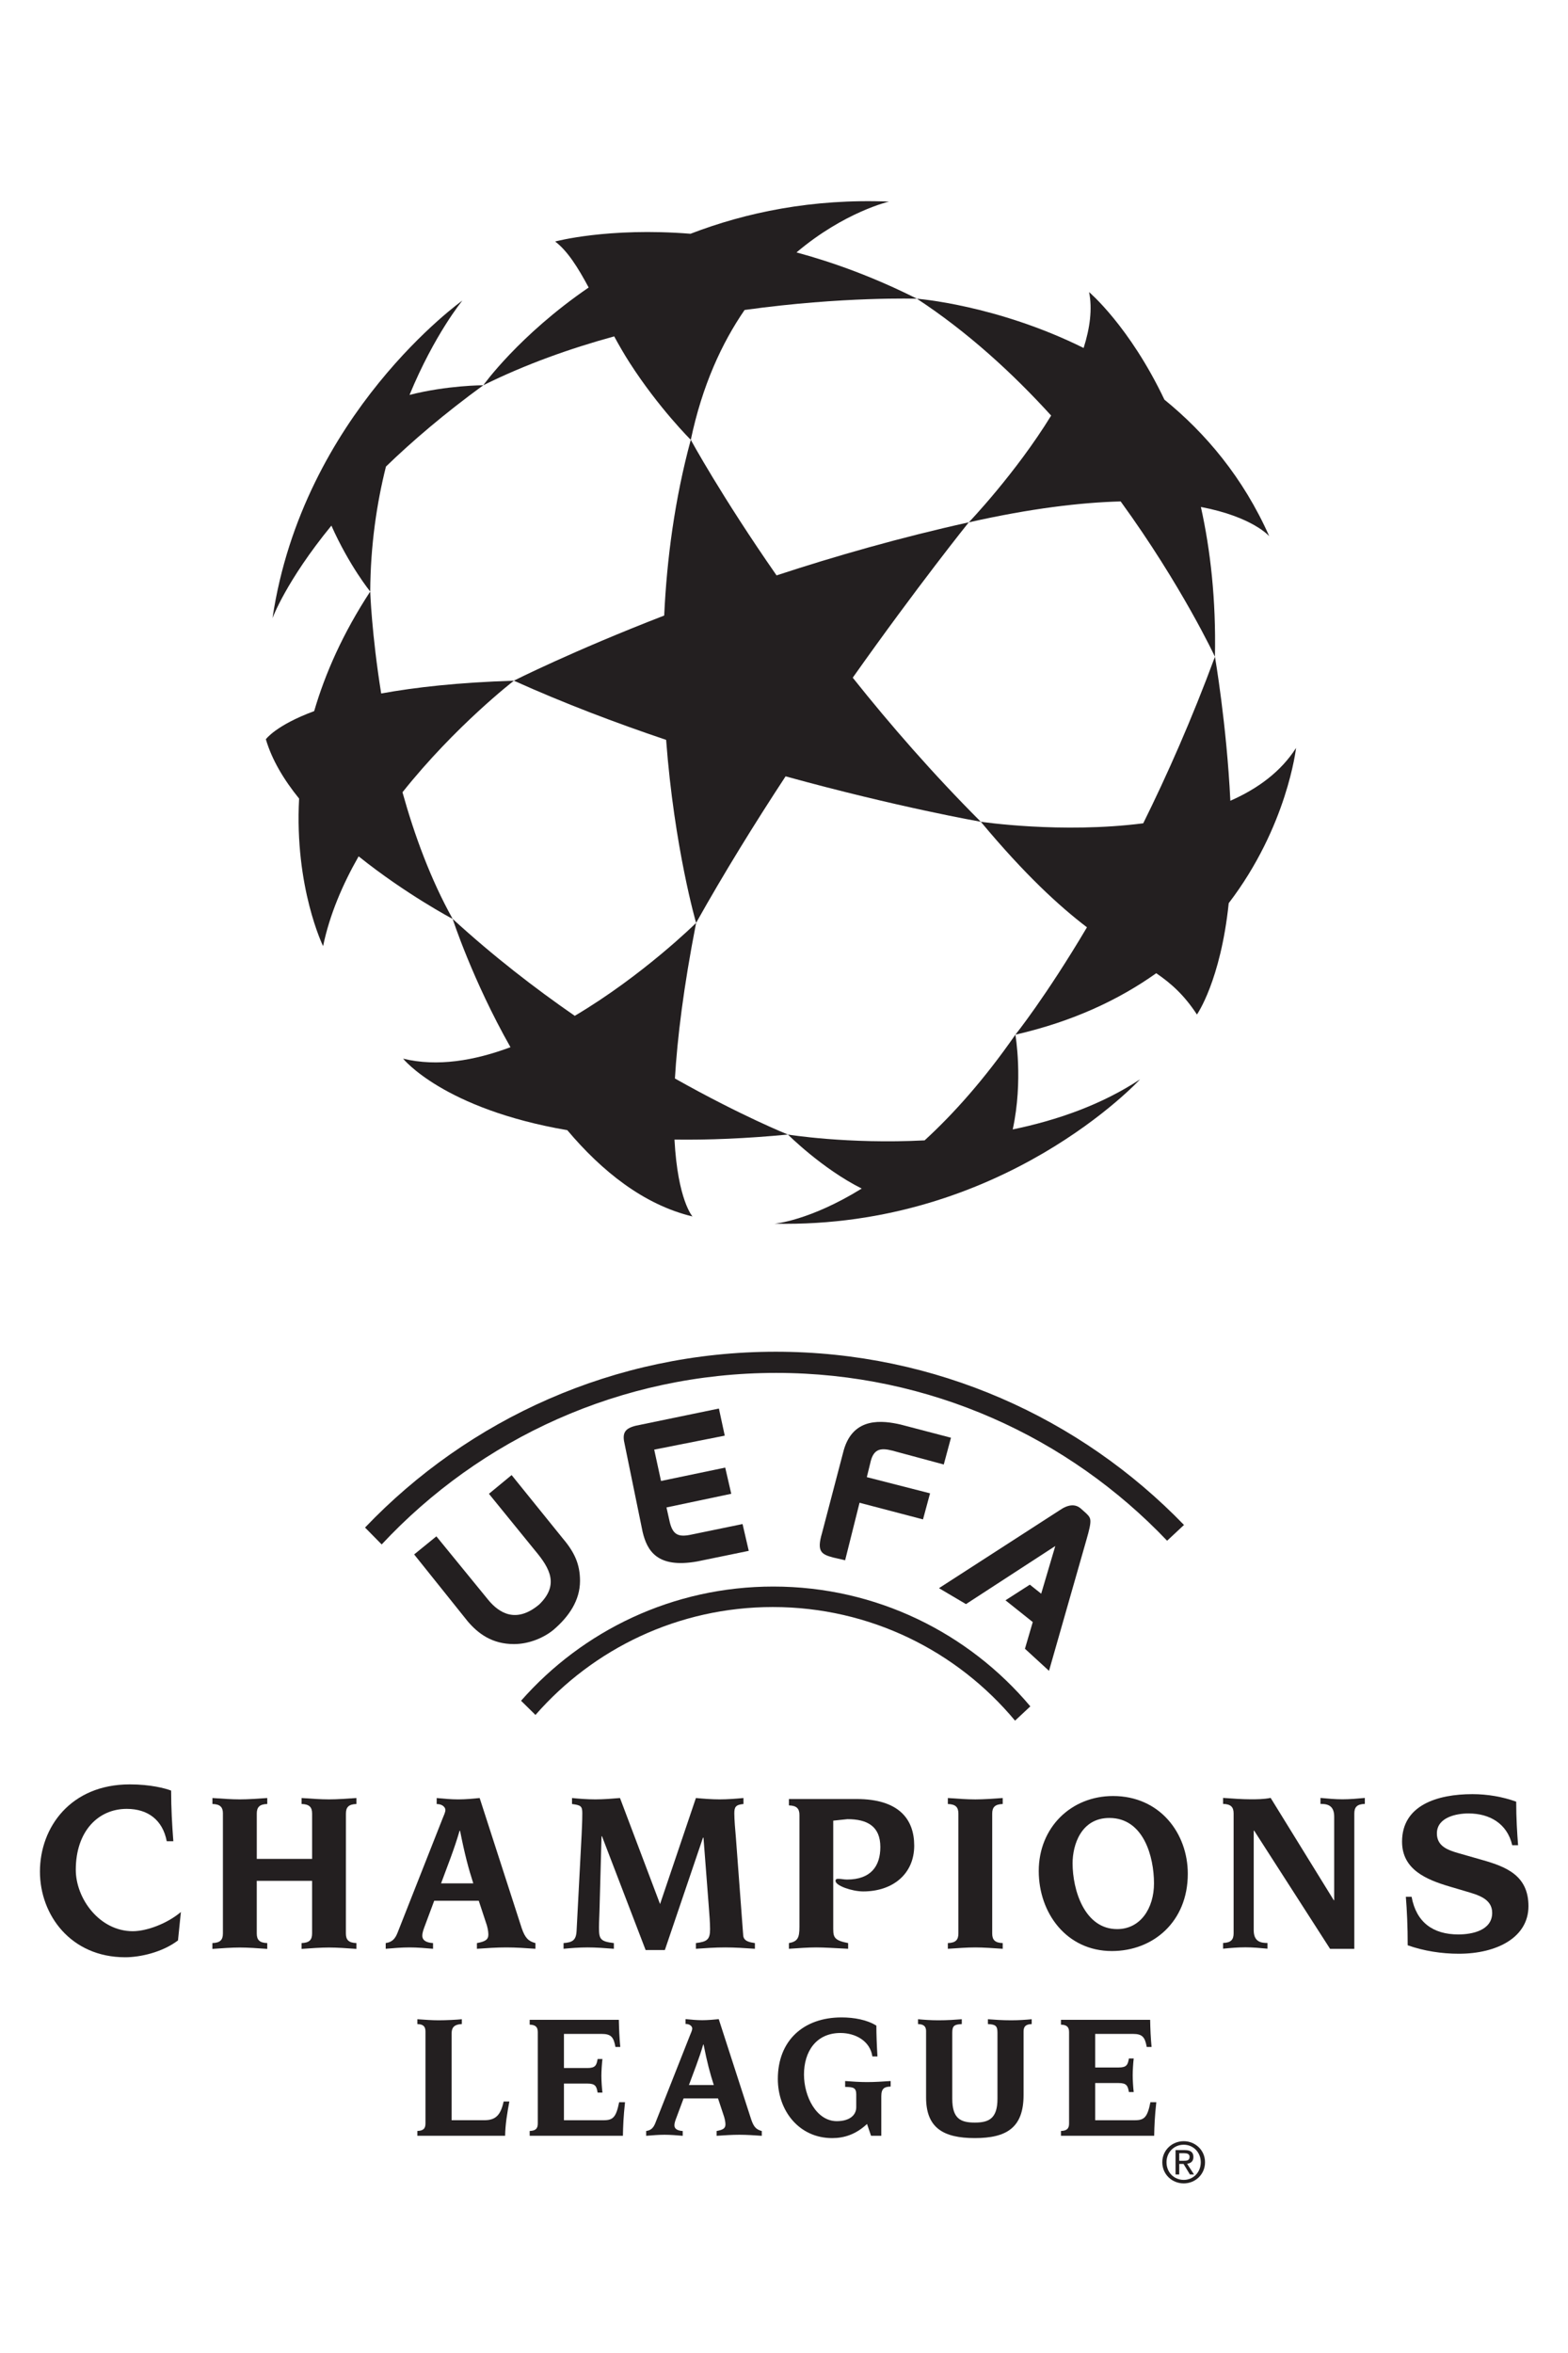 <?xml version="1.0" encoding="UTF-8" standalone="no"?>
<svg
   xmlns:dc="http://purl.org/dc/elements/1.1/"
   xmlns:cc="http://creativecommons.org/ns#"
   xmlns:rdf="http://www.w3.org/1999/02/22-rdf-syntax-ns#"
   xmlns:svg="http://www.w3.org/2000/svg"
   xmlns="http://www.w3.org/2000/svg"
   xmlns:sodipodi="http://sodipodi.sourceforge.net/DTD/sodipodi-0.dtd"
   xmlns:inkscape="http://www.inkscape.org/namespaces/inkscape"
   sodipodi:docname="uefa.svg"
   inkscape:version="1.0 (4035a4fb49, 2020-05-01)"
   id="svg2"
   xml:space="preserve"
   enable-background="new -0.84 -0.738 116 113"
   viewBox="-0.84 -0.738 200 300"
   height="300"
   width="200"
   version="1.1"><sodipodi:namedview
   inkscape:document-rotation="0"
   inkscape:current-layer="g3122"
   inkscape:window-maximized="1"
   inkscape:window-y="-8"
   inkscape:window-x="-8"
   inkscape:cy="121.72957"
   inkscape:cx="35.645567"
   inkscape:zoom="1.4142136"
   fit-margin-bottom="0.1"
   fit-margin-right="0.1"
   fit-margin-left="0.1"
   fit-margin-top="0.1"
   showgrid="false"
   id="namedview66"
   inkscape:window-height="837"
   inkscape:window-width="1440"
   inkscape:pageshadow="2"
   inkscape:pageopacity="0"
   guidetolerance="10"
   gridtolerance="10"
   objecttolerance="10"
   borderopacity="1"
   bordercolor="#666666"
   pagecolor="#ffffff" />
<defs
   id="defs4">
</defs>






























<g
   transform="matrix(1.65,0,0,1.65,4.255,16.78)"
   id="g3122"><g
     transform="translate(0,11.145)"
     id="g3058"><path
       id="path6"
       d="m 57.641,38.226 c 8.645,2.385 15.09,3.51 15.09,3.51 -3.708,-3.709 -7.026,-7.524 -9.899,-11.132 5.018,-7.095 8.97,-12.006 8.97,-12.006 -5.322,1.179 -10.353,2.62 -14.859,4.101 -4.281,-6.149 -6.631,-10.476 -6.631,-10.476 -1.25,4.615 -1.853,9.237 -2.055,13.578 -7.152,2.771 -11.622,5.034 -11.622,5.034 3.867,1.743 7.883,3.264 11.771,4.574 0.63,8.348 2.317,14.142 2.317,14.142 2.169,-3.872 4.553,-7.722 6.918,-11.325"
       inkscape:connector-curvature="0"
       style="fill:#231f20;stroke-width:1.5" /><path
       id="path8"
       d="m 97.1,36.036 c -1.176,1.841 -2.974,3.153 -5.077,4.077 -0.288,-5.904 -1.191,-11.129 -1.191,-11.129 -1.796,4.851 -3.704,9.156 -5.543,12.871 -6.338,0.813 -12.558,-0.12 -12.558,-0.12 3.411,4.092 6.061,6.519 8.207,8.157 -3.208,5.409 -5.532,8.296 -5.532,8.296 4.485,-1.026 8.05,-2.73 10.887,-4.749 1.161,0.796 2.16,1.686 3.147,3.192 0,0 1.83,-2.595 2.457,-8.605 4.532,-5.926 5.204,-11.991 5.204,-11.991"
       inkscape:connector-curvature="0"
       style="fill:#231f20;stroke-width:1.5" /><path
       id="path10"
       d="M 95.029,19.671 C 93.009,15.128 90.099,11.7 86.925,9.119 84.219,3.434 81.103,0.809 81.103,0.809 c 0.263,1.308 0.063,2.788 -0.423,4.317 -6.739,-3.341 -12.886,-3.805 -12.886,-3.805 3.915,2.567 7.391,5.748 10.376,9.029 -2.749,4.474 -6.366,8.25 -6.366,8.25 4.794,-1.08 8.652,-1.534 11.739,-1.617 4.737,6.524 7.288,12.003 7.288,12.003 0.091,-4.41 -0.349,-8.256 -1.086,-11.575 4.011,0.765 5.285,2.262 5.285,2.262"
       inkscape:connector-curvature="0"
       style="fill:#231f20;stroke-width:1.5" /><path
       id="path12"
       d="m 67.794,1.32 c -3.27,-1.644 -6.399,-2.79 -9.309,-3.578 3.705,-3.134 7.151,-3.927 7.151,-3.927 -5.947,-0.235 -11.062,0.839 -15.344,2.486 -6.393,-0.51 -10.466,0.599 -10.466,0.599 0.957,0.722 1.766,2.011 2.592,3.554 -5.403,3.699 -8.146,7.554 -8.146,7.554 3.256,-1.617 6.713,-2.843 10.119,-3.777 0.372,0.682 0.762,1.363 1.19,2.03 2.256,3.513 4.732,5.964 4.732,5.964 0.885,-4.21 2.408,-7.49 4.158,-10.034 7.604,-1.058 13.323,-0.87 13.323,-0.87"
       inkscape:connector-curvature="0"
       style="fill:#231f20;stroke-width:1.5" /><path
       id="path14"
       d="m 26.748,14.289 c 2.037,-1.97 4.519,-4.092 7.524,-6.282 0,0 -2.772,0 -5.702,0.746 1.938,-4.692 4.088,-7.293 4.088,-7.293 0,0 -12.338,8.775 -14.681,24.545 0,0 1.036,-2.852 4.553,-7.152 1.395,3.126 3.002,5.094 3.002,5.094 0.021,-3.6 0.508,-6.835 1.216,-9.657"
       inkscape:connector-curvature="0"
       style="fill:#231f20;stroke-width:1.5" /><path
       id="path16"
       d="m 36.636,30.836 c -4.282,0.135 -7.641,0.51 -10.257,0.989 -0.735,-4.582 -0.848,-7.878 -0.848,-7.878 -2.115,3.228 -3.485,6.34 -4.332,9.239 -2.982,1.105 -3.735,2.175 -3.735,2.175 0.465,1.589 1.395,3.135 2.57,4.584 -0.367,6.865 1.854,11.402 1.854,11.402 0.499,-2.406 1.496,-4.749 2.747,-6.939 3.652,2.928 7.271,4.838 7.271,4.838 -1.704,-3.055 -2.959,-6.477 -3.881,-9.789 4.095,-5.141 8.611,-8.619 8.611,-8.619"
       inkscape:connector-curvature="0"
       style="fill:#231f20;stroke-width:1.5" /><path
       id="path18"
       d="m 57.822,65.906 c 0,0 -3.592,-1.434 -8.736,-4.332 0.183,-3.091 0.66,-7.027 1.638,-12.023 0,0 -4.088,4.045 -9.381,7.181 -3.072,-2.123 -6.301,-4.615 -9.438,-7.488 0,0 1.527,4.718 4.468,9.912 -2.792,1.044 -5.668,1.528 -8.3,0.885 0,0 3.108,3.881 12.694,5.527 2.658,3.155 5.896,5.76 9.677,6.666 0,0 -1.139,-1.25 -1.392,-5.939 2.615,0.036 5.526,-0.08 8.769,-0.39"
       inkscape:connector-curvature="0"
       style="fill:#231f20;stroke-width:1.5" /><path
       id="path20"
       d="m 75.2,65.51 c 0.824,-3.793 0.205,-7.32 0.205,-7.32 -2.425,3.487 -4.809,6.143 -7.016,8.165 -5.936,0.307 -10.568,-0.449 -10.568,-0.449 0,0 2.649,2.646 5.705,4.173 -4.034,2.494 -6.737,2.716 -6.737,2.716 17.657,0.373 28.253,-11.154 28.253,-11.154 -2.976,1.964 -6.421,3.163 -9.843,3.869"
       inkscape:connector-curvature="0"
       style="fill:#231f20;stroke-width:1.5" /><path
       id="path22"
       d="m 38.306,110.753 c 4.465,-5.109 11.031,-8.338 18.349,-8.338 7.526,0 14.258,3.416 18.724,8.78 l 1.181,-1.105 c -4.76,-5.66 -11.895,-9.258 -19.87,-9.258 -7.769,0 -14.741,3.413 -19.498,8.825 l 1.115,1.098"
       inkscape:connector-curvature="0"
       style="fill:#231f20;stroke-width:1.5" /><path
       id="path32"
       d="m 87.135,97.293 c -7.598,-7.986 -18.33,-12.969 -30.224,-12.969 -12.036,0 -22.883,5.098 -30.494,13.255 l -1.286,-1.306 c 7.994,-8.371 19.266,-13.585 31.749,-13.585 12.39,0 23.576,5.13 31.558,13.384 l -1.305,1.221"
       inkscape:connector-curvature="0"
       style="fill:#231f20;stroke-width:1.5" /><path
       style="fill:#231f20"
       inkscape:connector-curvature="0"
       id="path34"
       d="m 82.866,128.997 c -3.517,0 -5.655,-2.949 -5.655,-6.183 0,-3.358 2.492,-5.796 5.744,-5.796 3.605,0 5.778,2.861 5.778,6.008 0,3.727 -2.702,5.973 -5.867,5.971 m -0.196,-10.283 c -2.188,0 -2.843,2.086 -2.843,3.5 0,2.066 0.918,5.088 3.445,5.088 1.801,0 2.848,-1.607 2.848,-3.535 0,-2.049 -0.797,-5.053 -3.45,-5.053 z" /><path
       style="fill:#231f20"
       inkscape:connector-curvature="0"
       id="path36"
       d="m 61.326,127.32 c 0,0.637 0.125,0.865 1.151,1.061 v 0.441 c -1.114,-0.053 -1.805,-0.105 -2.458,-0.105 -0.655,0 -1.344,0.053 -2.121,0.105 v -0.441 c 0.691,-0.123 0.814,-0.424 0.814,-1.256 v -8.641 c 0,-0.494 -0.214,-0.725 -0.814,-0.742 v -0.492 h 5.231 c 3.271,0 4.455,1.557 4.455,3.605 -0.002,2.193 -1.664,3.535 -3.942,3.535 -0.865,0 -2.139,-0.442 -2.139,-0.812 0,-0.161 0.105,-0.161 0.267,-0.161 0.157,0 0.388,0.055 0.616,0.055 1.855,0 2.58,-1.043 2.58,-2.512 0,-1.588 -0.989,-2.154 -2.545,-2.154 l -1.096,0.115 v 8.399" /><path
       style="fill:#231f20"
       inkscape:connector-curvature="0"
       id="path38"
       d="m 70.999,118.378 c 0,-0.496 -0.213,-0.725 -0.814,-0.742 v -0.463 c 0.777,0.055 1.469,0.106 2.123,0.106 0.653,0 1.344,-0.052 2.117,-0.106 v 0.463 c -0.597,0.018 -0.812,0.246 -0.812,0.742 v 9.26 c 0,0.494 0.213,0.725 0.812,0.742 v 0.442 c -0.776,-0.051 -1.466,-0.104 -2.117,-0.105 -0.654,0 -1.346,0.055 -2.123,0.105 v -0.441 c 0.602,-0.018 0.814,-0.248 0.814,-0.742 v -9.261" /><path
       style="fill:#231f20"
       inkscape:connector-curvature="0"
       id="path40"
       d="m 92.275,118.367 c 0,-0.494 -0.21,-0.723 -0.813,-0.74 v -0.463 c 0.778,0.055 1.466,0.106 2.121,0.107 0.478,0 1.007,0 1.555,-0.107 l 4.878,7.904 h 0.034 v -6.454 c 0,-0.916 -0.581,-0.987 -1.06,-0.987 v -0.461 c 0.582,0.053 1.147,0.105 1.696,0.105 0.584,0 1.168,-0.053 1.733,-0.105 v 0.461 c -0.602,0.018 -0.813,0.246 -0.813,0.74 v 10.457 H 99.73 l -5.866,-9.129 h -0.035 v 7.688 c 0,0.918 0.585,0.99 1.062,0.99 v 0.441 c -0.584,-0.055 -1.15,-0.105 -1.699,-0.105 -0.582,0 -1.165,0.051 -1.73,0.105 v -0.442 c 0.601,-0.019 0.813,-0.25 0.813,-0.744 v -9.261" /><path
       style="fill:#231f20"
       inkscape:connector-curvature="0"
       id="path42"
       d="m 106.034,124.804 c 0.362,1.982 1.665,2.91 3.612,2.91 1.073,0 2.617,-0.309 2.617,-1.672 0,-1.093 -1.125,-1.385 -1.964,-1.638 l -1.292,-0.382 c -1.854,-0.545 -3.711,-1.328 -3.711,-3.477 0,-2.818 2.729,-3.672 5.44,-3.672 1.146,0 2.33,0.199 3.384,0.582 0,1.309 0.072,2.418 0.145,3.363 h -0.454 c -0.383,-1.673 -1.746,-2.454 -3.383,-2.454 -0.909,0 -2.439,0.289 -2.439,1.545 0,1.001 0.874,1.29 1.619,1.511 l 1.909,0.545 c 1.842,0.526 3.55,1.201 3.55,3.565 0,2.402 -2.42,3.675 -5.386,3.675 -1.328,0 -2.727,-0.218 -3.949,-0.654 0,-1.438 -0.056,-2.692 -0.143,-3.748 h 0.445" /><path
       style="fill:#231f20"
       inkscape:connector-curvature="0"
       id="path44"
       d="m 14.146,118.376 c 0,-0.496 -0.21,-0.726 -0.812,-0.742 v -0.461 c 0.778,0.053 1.465,0.104 2.118,0.104 0.657,0 1.346,-0.052 2.121,-0.104 v 0.461 c -0.598,0.017 -0.811,0.246 -0.811,0.742 v 3.5 h 4.277 v -3.5 c 0,-0.496 -0.213,-0.726 -0.814,-0.742 v -0.461 c 0.776,0.053 1.469,0.104 2.121,0.104 0.653,0 1.343,-0.052 2.12,-0.104 v 0.463 c -0.6,0.015 -0.813,0.244 -0.813,0.74 l -0.003,9.262 c 0,0.494 0.216,0.725 0.815,0.742 v 0.451 c -0.777,-0.054 -1.467,-0.106 -2.12,-0.106 -0.652,0 -1.345,0.053 -2.121,0.106 v -0.451 c 0.602,-0.018 0.814,-0.248 0.814,-0.742 v -4.064 h -4.277 v 4.064 c 0,0.494 0.209,0.725 0.811,0.742 v 0.451 c -0.778,-0.054 -1.464,-0.106 -2.121,-0.106 -0.653,0 -1.342,0.053 -2.12,0.106 v -0.451 c 0.604,-0.018 0.813,-0.248 0.813,-0.742 v -9.262" /><path
       style="fill:#231f20"
       inkscape:connector-curvature="0"
       id="path46"
       d="m 31.008,123.767 c 0.461,-1.254 1.026,-2.65 1.431,-4.065 h 0.037 c 0.353,1.786 0.651,2.916 1.023,4.065 h -2.491 m -4.278,5.055 c 0.62,-0.053 1.22,-0.105 1.838,-0.105 0.602,0 1.221,0.053 1.82,0.105 v -0.441 c -0.582,-0.035 -0.831,-0.248 -0.831,-0.565 0,-0.177 0.054,-0.371 0.143,-0.618 l 0.777,-2.086 h 3.445 l 0.565,1.713 c 0.091,0.23 0.178,0.637 0.178,0.885 0,0.406 -0.229,0.549 -0.885,0.672 v 0.44 c 0.761,-0.053 1.521,-0.105 2.28,-0.105 0.742,0 1.503,0.053 2.243,0.105 v -0.441 c -0.528,-0.142 -0.793,-0.371 -1.06,-1.149 l -3.251,-10.058 c -0.548,0.053 -1.114,0.104 -1.66,0.104 -0.548,0 -1.096,-0.052 -1.662,-0.104 v 0.463 c 0.478,0 0.673,0.281 0.673,0.457 0,0.178 -0.124,0.425 -0.229,0.69 l -3.464,8.783 c -0.179,0.459 -0.408,0.743 -0.921,0.813 v 0.442 z" /><path
       style="fill:#231f20"
       inkscape:connector-curvature="0"
       id="path48"
       d="m 41.872,120.038 c 0.017,-0.494 0.054,-0.99 0.054,-1.695 0,-0.551 -0.124,-0.618 -0.795,-0.707 v -0.463 c 0.529,0.053 1.166,0.104 1.804,0.104 0.635,0 1.271,-0.052 1.905,-0.104 l 3.097,8.194 2.772,-8.194 c 0.618,0.055 1.221,0.104 1.837,0.104 0.62,0 1.238,-0.05 1.84,-0.104 v 0.463 c -0.617,0.053 -0.708,0.246 -0.708,0.726 0,0.492 0.07,1.287 0.123,1.89 l 0.565,7.545 c 0.038,0.461 0.55,0.531 0.903,0.584 v 0.441 c -0.761,-0.053 -1.538,-0.105 -2.3,-0.105 -0.777,0 -1.534,0.053 -2.261,0.105 v -0.441 c 0.864,-0.106 1.096,-0.266 1.096,-1.078 0,-0.424 -0.054,-1.221 -0.104,-1.803 l -0.406,-5.267 h -0.037 l -2.949,8.687 h -1.486 l -3.374,-8.793 h -0.036 l -0.141,5.18 c -0.019,0.918 -0.055,1.394 -0.055,1.871 0,0.884 0.089,1.08 1.15,1.203 v 0.441 c -0.708,-0.053 -1.361,-0.105 -2.033,-0.105 -0.653,0 -1.309,0.053 -1.856,0.105 v -0.441 c 0.689,-0.053 0.973,-0.211 1.008,-0.955 l 0.387,-7.388" /><path
       style="fill:#231f20"
       inkscape:connector-curvature="0"
       id="path50"
       d="m 10.672,128.175 c -1.211,0.927 -2.946,1.302 -4.079,1.302 -4.213,0 -6.593,-3.271 -6.593,-6.619 0,-3.429 2.38,-6.739 6.944,-6.739 1.602,0 2.75,0.305 3.197,0.48 0,1.34 0.073,2.632 0.171,3.912 h -0.51 c -0.313,-1.635 -1.45,-2.5 -3.092,-2.5 -2.224,0 -3.939,1.75 -3.939,4.707 0,2.227 1.834,4.746 4.406,4.746 1.094,0 2.668,-0.596 3.719,-1.483 l -0.224,2.194" /><path
       style="fill:#231f20"
       inkscape:connector-curvature="0"
       id="path52"
       d="m 29.802,135.212 c 0,-0.381 -0.163,-0.559 -0.626,-0.572 v -0.374 c 0.6,0.041 1.132,0.082 1.638,0.082 0.573,0 1.402,-0.041 1.8,-0.082 v 0.374 c -0.695,0.027 -0.791,0.367 -0.791,0.751 v 6.679 h 2.523 c 0.899,0 1.269,-0.408 1.499,-1.445 h 0.442 c -0.165,0.887 -0.314,1.76 -0.327,2.646 h -6.784 v -0.372 c 0.463,-0.015 0.626,-0.19 0.626,-0.574 v -7.113" /><path
       style="fill:#231f20"
       inkscape:connector-curvature="0"
       id="path54"
       d="m 38.485,135.259 c 0,-0.383 -0.163,-0.561 -0.627,-0.574 v -0.374 h 6.893 c 0.018,0.751 0.041,1.36 0.111,2.098 h -0.375 c -0.135,-0.751 -0.326,-1.009 -1.064,-1.009 h -2.916 v 2.636 h 1.812 c 0.615,0 0.709,-0.206 0.791,-0.696 h 0.373 c -0.041,0.34 -0.082,0.929 -0.082,1.299 0,0.367 0.041,0.967 0.082,1.296 H 43.11 c -0.082,-0.493 -0.176,-0.698 -0.791,-0.698 h -1.812 v 2.834 h 3.067 c 0.737,0 0.967,-0.244 1.2,-1.393 h 0.455 c -0.122,1.121 -0.15,1.845 -0.163,2.594 h -7.208 v -0.372 c 0.464,-0.015 0.627,-0.19 0.627,-0.574 v -7.067" /><path
       style="fill:#231f20"
       inkscape:connector-curvature="0"
       id="path56"
       d="m 46.864,142.902 c 0.395,-0.055 0.573,-0.271 0.712,-0.625 l 2.673,-6.764 c 0.083,-0.204 0.175,-0.395 0.175,-0.53 0,-0.138 -0.146,-0.354 -0.516,-0.354 v -0.371 c 0.435,0.041 0.86,0.082 1.283,0.082 0.422,0 0.859,-0.041 1.283,-0.082 l 2.511,7.76 c 0.203,0.598 0.408,0.775 0.816,0.885 v 0.37 c -0.571,-0.039 -1.157,-0.08 -1.73,-0.08 -0.587,0 -1.175,0.041 -1.762,0.08 v -0.37 c 0.507,-0.096 0.683,-0.206 0.683,-0.518 0,-0.189 -0.069,-0.504 -0.137,-0.682 l -0.437,-1.318 h -2.662 l -0.6,1.606 c -0.069,0.188 -0.109,0.339 -0.109,0.476 0,0.244 0.191,0.406 0.642,0.436 v 0.37 c -0.461,-0.039 -0.941,-0.08 -1.406,-0.08 -0.476,0 -0.942,0.041 -1.419,0.08 v -0.371 m 5.227,-3.551 c -0.286,-0.887 -0.519,-1.756 -0.79,-3.131 h -0.028 c -0.315,1.089 -0.751,2.164 -1.104,3.131 z" /><path
       style="fill:#231f20"
       inkscape:connector-curvature="0"
       id="path58"
       d="m 63.104,140.083 c 0,-0.547 -0.247,-0.574 -0.859,-0.588 v -0.455 c 0.557,0.041 1.119,0.082 1.692,0.082 0.612,0 1.213,-0.041 1.826,-0.082 v 0.428 c -0.477,0.014 -0.723,0.137 -0.723,0.75 v 3.054 h -0.793 l -0.311,-0.913 c -0.862,0.807 -1.763,1.092 -2.692,1.092 -2.565,0 -4.202,-2.115 -4.202,-4.572 0,-2.961 1.979,-4.754 4.926,-4.754 0.943,0 1.957,0.176 2.691,0.635 0,0.673 0.028,1.439 0.083,2.382 H 64.35 c -0.179,-1.216 -1.329,-1.813 -2.464,-1.813 -1.896,0 -2.823,1.449 -2.823,3.209 0,1.694 0.956,3.604 2.537,3.604 0.97,0 1.503,-0.45 1.503,-1.079 v -0.98" /><path
       style="fill:#231f20"
       inkscape:connector-curvature="0"
       id="path60"
       d="m 68.504,135.212 c 0,-0.381 -0.162,-0.559 -0.626,-0.572 v -0.374 c 0.438,0.041 0.996,0.082 1.569,0.082 0.709,0 1.27,-0.041 1.815,-0.082 v 0.374 c -0.587,0.027 -0.736,0.136 -0.736,0.668 v 5.099 c 0,1.543 0.641,1.845 1.747,1.845 1.105,0 1.747,-0.33 1.747,-1.845 v -5.099 c 0,-0.532 -0.15,-0.641 -0.738,-0.668 v -0.374 c 0.548,0.041 1.104,0.082 1.815,0.082 0.572,0 1.133,-0.041 1.569,-0.082 v 0.374 c -0.464,0.014 -0.628,0.191 -0.628,0.572 v 4.91 c 0,2.522 -1.31,3.328 -3.766,3.328 -2.459,0 -3.77,-0.806 -3.77,-3.14 v -5.098" /><path
       style="fill:#231f20"
       inkscape:connector-curvature="0"
       id="path62"
       d="m 79.555,135.259 c 0,-0.383 -0.163,-0.561 -0.627,-0.574 v -0.374 h 6.895 c 0.013,0.751 0.041,1.36 0.109,2.098 h -0.373 c -0.138,-0.751 -0.326,-1.009 -1.066,-1.009 h -2.918 v 2.595 h 1.814 c 0.611,0 0.709,-0.204 0.791,-0.696 h 0.372 c -0.041,0.341 -0.079,0.929 -0.079,1.295 0,0.371 0.038,0.971 0.079,1.3 H 84.18 c -0.082,-0.491 -0.18,-0.698 -0.791,-0.698 h -1.814 v 2.875 h 3.07 c 0.735,0 0.969,-0.244 1.198,-1.393 h 0.456 c -0.124,1.121 -0.15,1.845 -0.165,2.594 h -7.206 v -0.372 c 0.464,-0.015 0.627,-0.19 0.627,-0.574 v -7.067" /><path
       style="fill:#231f20;fill-rule:evenodd"
       inkscape:connector-curvature="0"
       id="path64"
       d="m 88.419,146.951 c 0.888,0 1.646,-0.689 1.646,-1.634 0,-0.938 -0.759,-1.627 -1.646,-1.627 -0.898,0 -1.657,0.688 -1.657,1.627 0,0.944 0.759,1.634 1.657,1.634 m -1.331,-1.634 c 0,-0.772 0.582,-1.354 1.331,-1.354 0.735,0 1.317,0.582 1.317,1.354 0,0.785 -0.582,1.362 -1.317,1.362 -0.749,0 -1.331,-0.577 -1.331,-1.362 z m 0.985,0.128 h 0.329 l 0.495,0.816 h 0.316 l -0.534,-0.827 c 0.277,-0.035 0.488,-0.183 0.488,-0.521 0,-0.369 -0.22,-0.535 -0.664,-0.535 h -0.717 v 1.883 h 0.286 v -0.816 z m 0,-0.242 v -0.583 h 0.389 c 0.198,0 0.409,0.043 0.409,0.276 0,0.291 -0.214,0.307 -0.457,0.307 z"
       clip-rule="evenodd" /></g><g
     id="g3112"
     transform="matrix(0.14,0,0,0.14,-45.059,81.479)"
     style="fill:#231f20;fill-opacity:1"><path
       sodipodi:nodetypes="ccccccccccccc"
       inkscape:connector-curvature="0"
       id="path3114"
       d="m 528.476,200.122 12.273,-9.988 28.656,35.082 c 5.894,7.167 15.364,13.254 28.151,2.5 10.977,-10.694 6.039,-19.803 -2.32,-29.745 l -25.472,-31.318 12.527,-10.337 28.25,34.962 c 6.481,7.636 9.521,14.244 9.521,23.436 0,10.694 -6.031,19.627 -14.604,26.968 -5.131,4.261 -13.324,7.916 -21.888,7.916 -12.035,0 -19.773,-5.778 -25.547,-12.592 z"
       style="fill:#231f20;fill-opacity:1;stroke:none" /><path
       sodipodi:nodetypes="cccccccccccccccc"
       inkscape:connector-curvature="0"
       id="path3116"
       d="m 654.629,187.685 -9.871,-48.191 c -1.483,-6.108 -0.338,-8.896 6.307,-10.466 l 45.686,-9.436 3.232,14.963 -38.953,7.717 3.76,17.301 35.447,-7.387 3.337,14.449 -35.771,7.541 1.86,8.315 c 1.767,6.839 4.718,8.313 12.385,6.569 l 27.765,-5.717 3.422,14.794 -28.454,5.845 c -22.123,3.942 -27.672,-5.931 -30.151,-16.298 z"
       style="fill:#231f20;fill-opacity:1;stroke:none" /><path
       sodipodi:nodetypes="cccccccccccccc"
       inkscape:connector-curvature="0"
       id="path3118"
       d="m 766.45,203.338 -6.602,-1.524 c -6.448,-1.742 -9.204,-3.178 -6.179,-13.416 l 12.019,-45.834 c 5.295,-18.602 21.593,-16.366 31.403,-14.135 l 27.805,7.279 -3.978,14.77 -25.605,-6.898 c -7.154,-2.051 -12.479,-3.216 -14.643,4.74 l -2.243,9.141 34.915,8.93 -3.894,14.389 -35.042,-9.184 z"
       style="fill:#231f20;fill-opacity:1;stroke:none" /><path
       sodipodi:nodetypes="cccccccccccccc"
       inkscape:connector-curvature="0"
       id="path3120"
       d="m 833.173,227.536 -14.907,-8.803 66.6,-42.988 c 4.735,-3.279 8.655,-3.597 11.697,-0.975 l 2.969,2.641 c 2.76,2.8 3.462,3.241 0.056,14.985 l -20.562,71.97 -13.289,-12.189 4.317,-14.728 -15.067,-12.019 13.458,-8.634 6.264,4.994 7.787,-26.324 z"
       style="fill:#231f20;fill-opacity:1;stroke:none" /></g></g></svg>
